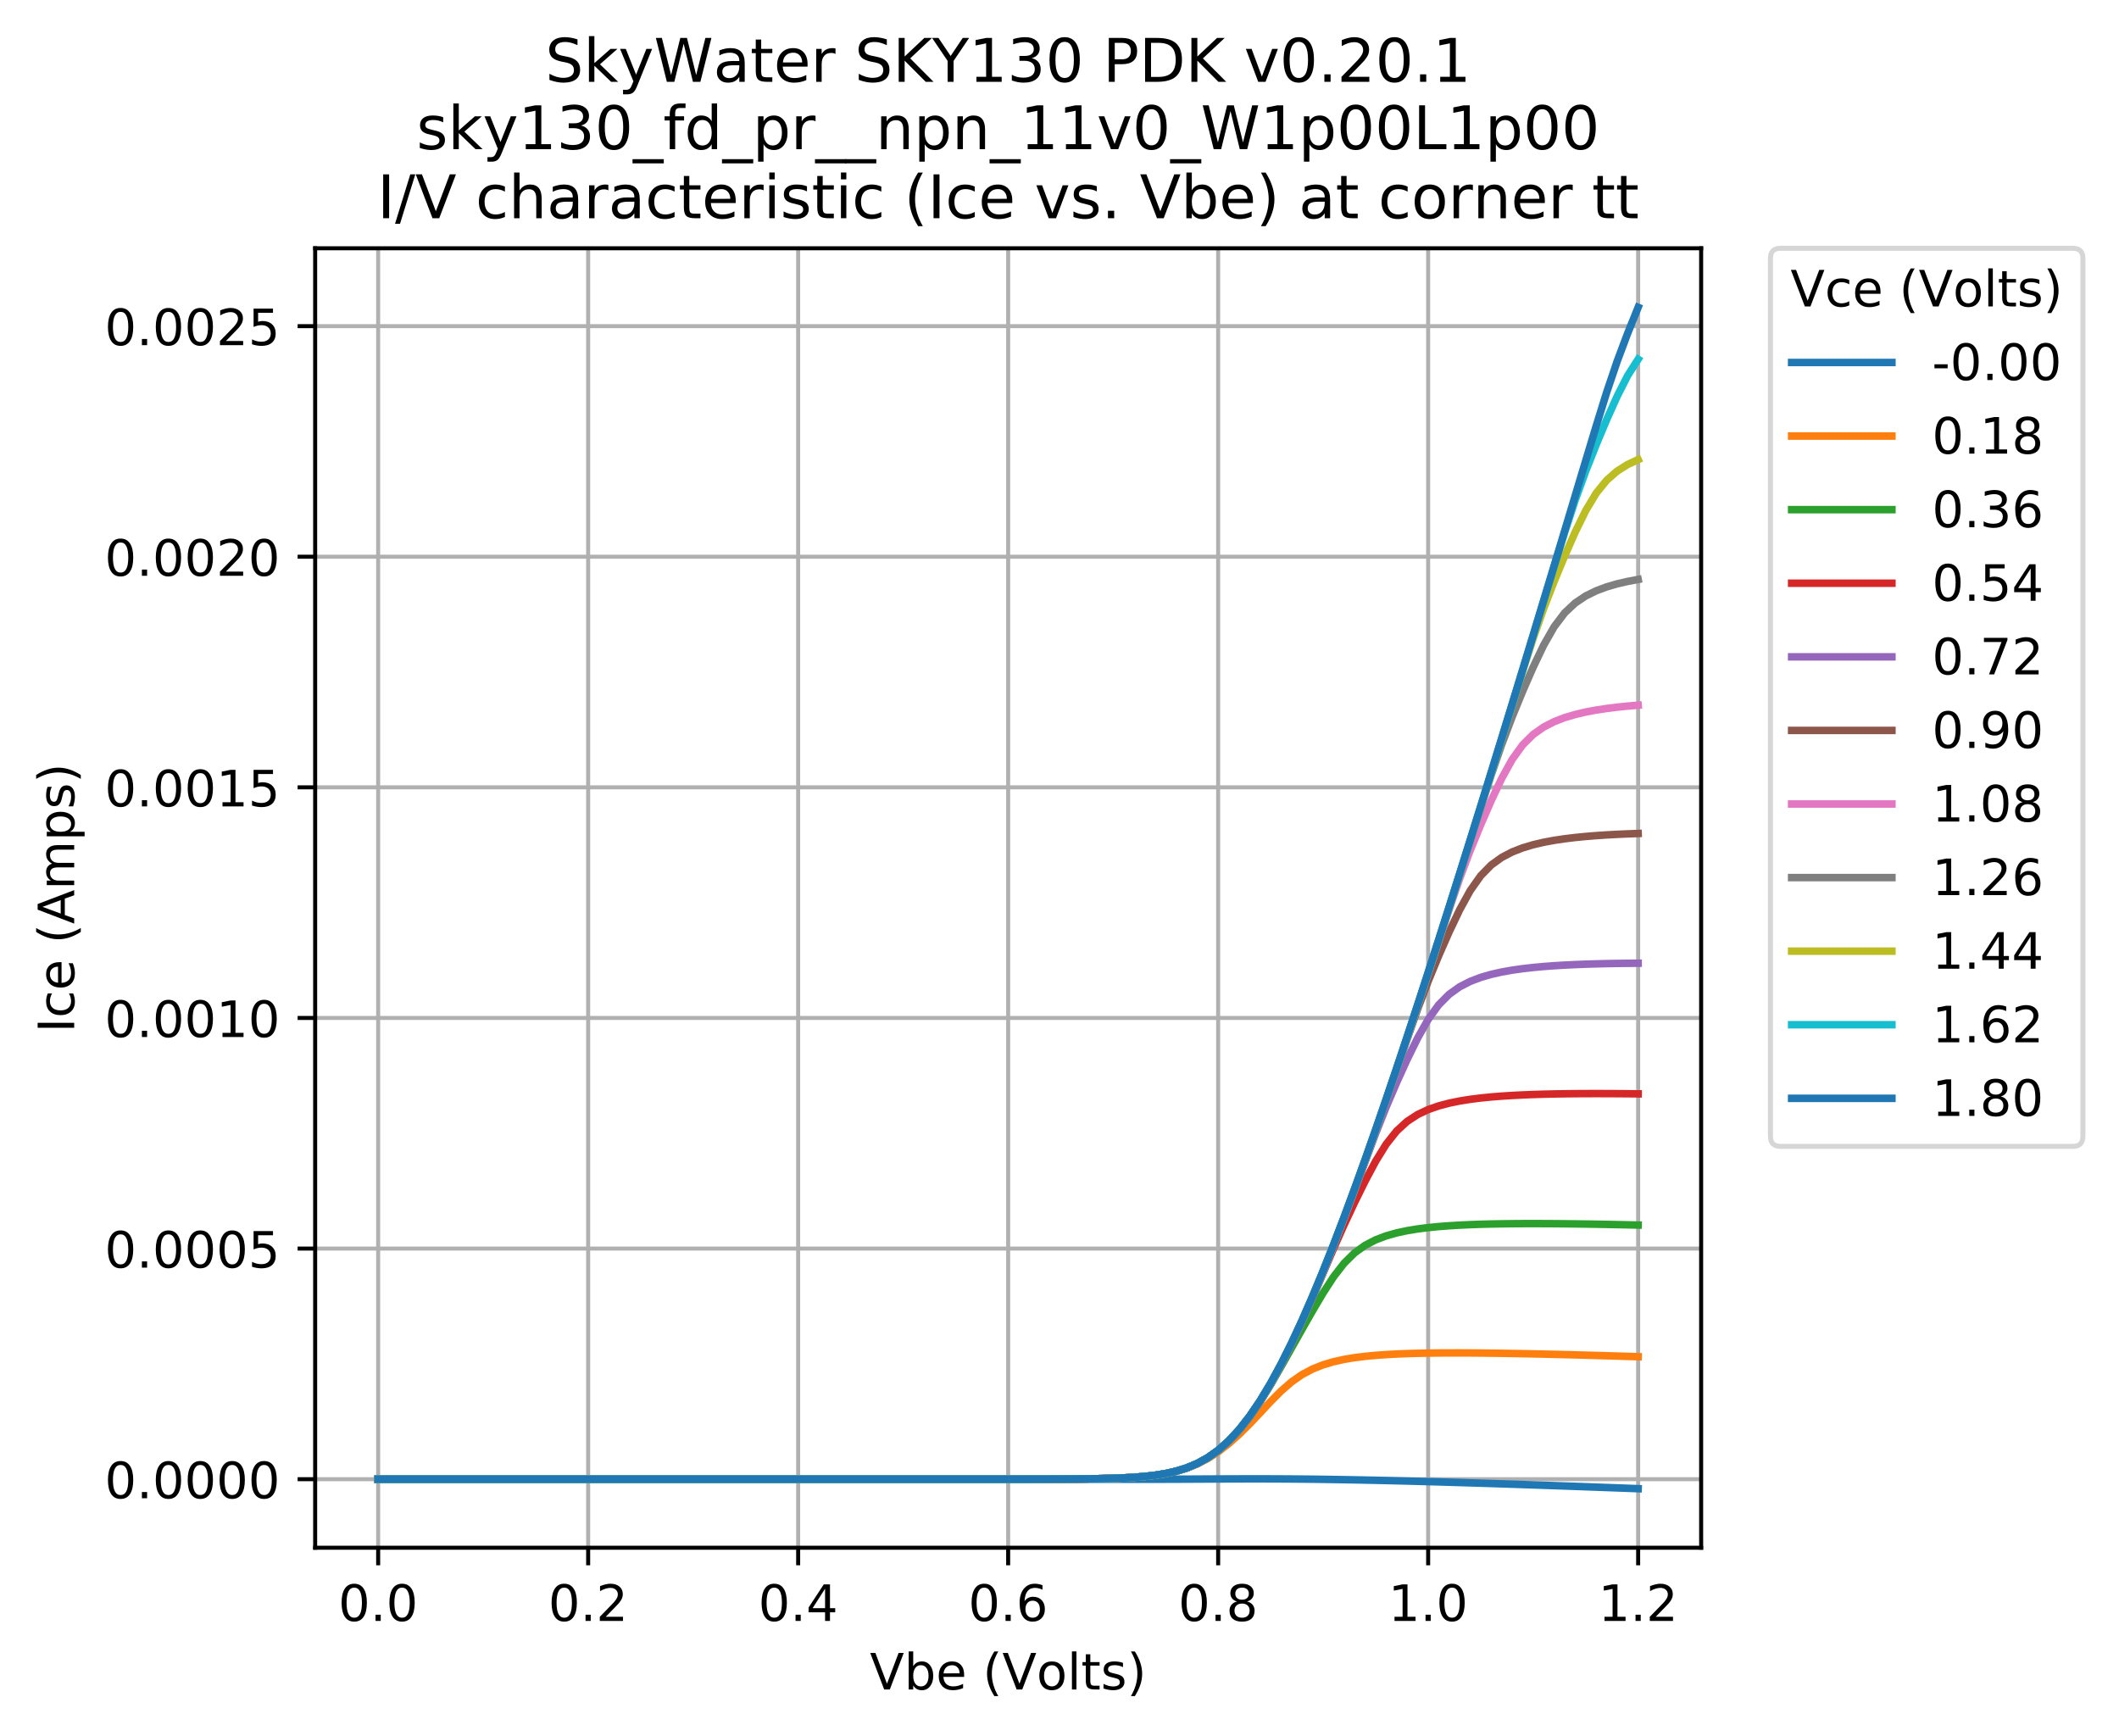 <svg xmlns="http://www.w3.org/2000/svg" xmlns:xlink="http://www.w3.org/1999/xlink" width="563.603" height="461.71" version="1.1" viewBox="0 0 422.702 346.283"><defs><style type="text/css">*{stroke-linecap:butt;stroke-linejoin:round}</style></defs><g id="figure_1"><g id="patch_1"><path d="M 0 346.283 L 422.702 346.283 L 422.702 0 L 0 0 z" style="fill:#fff"/></g><g id="axes_1"><g id="patch_2"><path d="M 62.869 308.727 L 339.349 308.727 L 339.349 49.527 L 62.869 49.527 z" style="fill:#fff"/></g><g id="matplotlib.axis_1"><g id="xtick_1"><g id="line2d_1"><path d="M 75.436 308.727 L 75.436 49.527" clip-path="url(#p2e0450576a)" style="fill:none;stroke:#b0b0b0;stroke-linecap:square;stroke-width:.8"/></g><g id="line2d_2"><defs><path id="mc6dfd421ca" d="M 0 0 L 0 3.5" style="stroke:#000;stroke-width:.8"/></defs><g><use style="stroke:#000;stroke-width:.8" x="75.436" y="308.727" xlink:href="#mc6dfd421ca"/></g></g><g id="text_1"><defs><path id="DejaVuSans-48" d="M 31.781 66.406 Q 24.172 66.406 20.328 58.906 Q 16.5 51.422 16.5 36.375 Q 16.5 21.391 20.328 13.891 Q 24.172 6.391 31.781 6.391 Q 39.453 6.391 43.281 13.891 Q 47.125 21.391 47.125 36.375 Q 47.125 51.422 43.281 58.906 Q 39.453 66.406 31.781 66.406 z M 31.781 74.219 Q 44.047 74.219 50.516 64.516 Q 56.984 54.828 56.984 36.375 Q 56.984 17.969 50.516 8.266 Q 44.047 -1.422 31.781 -1.422 Q 19.531 -1.422 13.062 8.266 Q 6.594 17.969 6.594 36.375 Q 6.594 54.828 13.062 64.516 Q 19.531 74.219 31.781 74.219 z"/><path id="DejaVuSans-46" d="M 10.688 12.406 L 21 12.406 L 21 0 L 10.688 0 z"/></defs><g transform="translate(67.484 323.325)scale(0.1 -0.1)"><use xlink:href="#DejaVuSans-48"/><use x="63.623" xlink:href="#DejaVuSans-46"/><use x="95.41" xlink:href="#DejaVuSans-48"/></g></g></g><g id="xtick_2"><g id="line2d_3"><path d="M 117.327 308.727 L 117.327 49.527" clip-path="url(#p2e0450576a)" style="fill:none;stroke:#b0b0b0;stroke-linecap:square;stroke-width:.8"/></g><g id="line2d_4"><g><use style="stroke:#000;stroke-width:.8" x="117.327" y="308.727" xlink:href="#mc6dfd421ca"/></g></g><g id="text_2"><defs><path id="DejaVuSans-50" d="M 19.188 8.297 L 53.609 8.297 L 53.609 0 L 7.328 0 L 7.328 8.297 Q 12.938 14.109 22.625 23.891 Q 32.328 33.688 34.812 36.531 Q 39.547 41.844 41.422 45.531 Q 43.312 49.219 43.312 52.781 Q 43.312 58.594 39.234 62.25 Q 35.156 65.922 28.609 65.922 Q 23.969 65.922 18.812 64.312 Q 13.672 62.703 7.812 59.422 L 7.812 69.391 Q 13.766 71.781 18.938 73 Q 24.125 74.219 28.422 74.219 Q 39.75 74.219 46.484 68.547 Q 53.219 62.891 53.219 53.422 Q 53.219 48.922 51.531 44.891 Q 49.859 40.875 45.406 35.406 Q 44.188 33.984 37.641 27.219 Q 31.109 20.453 19.188 8.297 z"/></defs><g transform="translate(109.375 323.325)scale(0.1 -0.1)"><use xlink:href="#DejaVuSans-48"/><use x="63.623" xlink:href="#DejaVuSans-46"/><use x="95.41" xlink:href="#DejaVuSans-50"/></g></g></g><g id="xtick_3"><g id="line2d_5"><path d="M 159.218 308.727 L 159.218 49.527" clip-path="url(#p2e0450576a)" style="fill:none;stroke:#b0b0b0;stroke-linecap:square;stroke-width:.8"/></g><g id="line2d_6"><g><use style="stroke:#000;stroke-width:.8" x="159.218" y="308.727" xlink:href="#mc6dfd421ca"/></g></g><g id="text_3"><defs><path id="DejaVuSans-52" d="M 37.797 64.312 L 12.891 25.391 L 37.797 25.391 z M 35.203 72.906 L 47.609 72.906 L 47.609 25.391 L 58.016 25.391 L 58.016 17.188 L 47.609 17.188 L 47.609 0 L 37.797 0 L 37.797 17.188 L 4.891 17.188 L 4.891 26.703 z"/></defs><g transform="translate(151.266 323.325)scale(0.1 -0.1)"><use xlink:href="#DejaVuSans-48"/><use x="63.623" xlink:href="#DejaVuSans-46"/><use x="95.41" xlink:href="#DejaVuSans-52"/></g></g></g><g id="xtick_4"><g id="line2d_7"><path d="M 201.109 308.727 L 201.109 49.527" clip-path="url(#p2e0450576a)" style="fill:none;stroke:#b0b0b0;stroke-linecap:square;stroke-width:.8"/></g><g id="line2d_8"><g><use style="stroke:#000;stroke-width:.8" x="201.109" y="308.727" xlink:href="#mc6dfd421ca"/></g></g><g id="text_4"><defs><path id="DejaVuSans-54" d="M 33.016 40.375 Q 26.375 40.375 22.484 35.828 Q 18.609 31.297 18.609 23.391 Q 18.609 15.531 22.484 10.953 Q 26.375 6.391 33.016 6.391 Q 39.656 6.391 43.531 10.953 Q 47.406 15.531 47.406 23.391 Q 47.406 31.297 43.531 35.828 Q 39.656 40.375 33.016 40.375 z M 52.594 71.297 L 52.594 62.312 Q 48.875 64.062 45.094 64.984 Q 41.312 65.922 37.594 65.922 Q 27.828 65.922 22.672 59.328 Q 17.531 52.734 16.797 39.406 Q 19.672 43.656 24.016 45.922 Q 28.375 48.188 33.594 48.188 Q 44.578 48.188 50.953 41.516 Q 57.328 34.859 57.328 23.391 Q 57.328 12.156 50.688 5.359 Q 44.047 -1.422 33.016 -1.422 Q 20.359 -1.422 13.672 8.266 Q 6.984 17.969 6.984 36.375 Q 6.984 53.656 15.188 63.938 Q 23.391 74.219 37.203 74.219 Q 40.922 74.219 44.703 73.484 Q 48.484 72.75 52.594 71.297 z"/></defs><g transform="translate(193.157 323.325)scale(0.1 -0.1)"><use xlink:href="#DejaVuSans-48"/><use x="63.623" xlink:href="#DejaVuSans-46"/><use x="95.41" xlink:href="#DejaVuSans-54"/></g></g></g><g id="xtick_5"><g id="line2d_9"><path d="M 243 308.727 L 243 49.527" clip-path="url(#p2e0450576a)" style="fill:none;stroke:#b0b0b0;stroke-linecap:square;stroke-width:.8"/></g><g id="line2d_10"><g><use style="stroke:#000;stroke-width:.8" x="243" y="308.727" xlink:href="#mc6dfd421ca"/></g></g><g id="text_5"><defs><path id="DejaVuSans-56" d="M 31.781 34.625 Q 24.75 34.625 20.719 30.859 Q 16.703 27.094 16.703 20.516 Q 16.703 13.922 20.719 10.156 Q 24.75 6.391 31.781 6.391 Q 38.812 6.391 42.859 10.172 Q 46.922 13.969 46.922 20.516 Q 46.922 27.094 42.891 30.859 Q 38.875 34.625 31.781 34.625 z M 21.922 38.812 Q 15.578 40.375 12.031 44.719 Q 8.5 49.078 8.5 55.328 Q 8.5 64.062 14.719 69.141 Q 20.953 74.219 31.781 74.219 Q 42.672 74.219 48.875 69.141 Q 55.078 64.062 55.078 55.328 Q 55.078 49.078 51.531 44.719 Q 48 40.375 41.703 38.812 Q 48.828 37.156 52.797 32.312 Q 56.781 27.484 56.781 20.516 Q 56.781 9.906 50.312 4.234 Q 43.844 -1.422 31.781 -1.422 Q 19.734 -1.422 13.25 4.234 Q 6.781 9.906 6.781 20.516 Q 6.781 27.484 10.781 32.312 Q 14.797 37.156 21.922 38.812 z M 18.312 54.391 Q 18.312 48.734 21.844 45.562 Q 25.391 42.391 31.781 42.391 Q 38.141 42.391 41.719 45.562 Q 45.312 48.734 45.312 54.391 Q 45.312 60.062 41.719 63.234 Q 38.141 66.406 31.781 66.406 Q 25.391 66.406 21.844 63.234 Q 18.312 60.062 18.312 54.391 z"/></defs><g transform="translate(235.048 323.325)scale(0.1 -0.1)"><use xlink:href="#DejaVuSans-48"/><use x="63.623" xlink:href="#DejaVuSans-46"/><use x="95.41" xlink:href="#DejaVuSans-56"/></g></g></g><g id="xtick_6"><g id="line2d_11"><path d="M 284.891 308.727 L 284.891 49.527" clip-path="url(#p2e0450576a)" style="fill:none;stroke:#b0b0b0;stroke-linecap:square;stroke-width:.8"/></g><g id="line2d_12"><g><use style="stroke:#000;stroke-width:.8" x="284.891" y="308.727" xlink:href="#mc6dfd421ca"/></g></g><g id="text_6"><defs><path id="DejaVuSans-49" d="M 12.406 8.297 L 28.516 8.297 L 28.516 63.922 L 10.984 60.406 L 10.984 69.391 L 28.422 72.906 L 38.281 72.906 L 38.281 8.297 L 54.391 8.297 L 54.391 0 L 12.406 0 z"/></defs><g transform="translate(276.939 323.325)scale(0.1 -0.1)"><use xlink:href="#DejaVuSans-49"/><use x="63.623" xlink:href="#DejaVuSans-46"/><use x="95.41" xlink:href="#DejaVuSans-48"/></g></g></g><g id="xtick_7"><g id="line2d_13"><path d="M 326.781 308.727 L 326.781 49.527" clip-path="url(#p2e0450576a)" style="fill:none;stroke:#b0b0b0;stroke-linecap:square;stroke-width:.8"/></g><g id="line2d_14"><g><use style="stroke:#000;stroke-width:.8" x="326.781" y="308.727" xlink:href="#mc6dfd421ca"/></g></g><g id="text_7"><g transform="translate(318.83 323.325)scale(0.1 -0.1)"><use xlink:href="#DejaVuSans-49"/><use x="63.623" xlink:href="#DejaVuSans-46"/><use x="95.41" xlink:href="#DejaVuSans-50"/></g></g></g><g id="text_8"><defs><path id="DejaVuSans-86" d="M 28.609 0 L 0.781 72.906 L 11.078 72.906 L 34.188 11.531 L 57.328 72.906 L 67.578 72.906 L 39.797 0 z"/><path id="DejaVuSans-98" d="M 48.688 27.297 Q 48.688 37.203 44.609 42.844 Q 40.531 48.484 33.406 48.484 Q 26.266 48.484 22.188 42.844 Q 18.109 37.203 18.109 27.297 Q 18.109 17.391 22.188 11.75 Q 26.266 6.109 33.406 6.109 Q 40.531 6.109 44.609 11.75 Q 48.688 17.391 48.688 27.297 z M 18.109 46.391 Q 20.953 51.266 25.266 53.625 Q 29.594 56 35.594 56 Q 45.562 56 51.781 48.094 Q 58.016 40.188 58.016 27.297 Q 58.016 14.406 51.781 6.484 Q 45.562 -1.422 35.594 -1.422 Q 29.594 -1.422 25.266 0.953 Q 20.953 3.328 18.109 8.203 L 18.109 0 L 9.078 0 L 9.078 75.984 L 18.109 75.984 z"/><path id="DejaVuSans-101" d="M 56.203 29.594 L 56.203 25.203 L 14.891 25.203 Q 15.484 15.922 20.484 11.062 Q 25.484 6.203 34.422 6.203 Q 39.594 6.203 44.453 7.469 Q 49.312 8.734 54.109 11.281 L 54.109 2.781 Q 49.266 0.734 44.188 -0.344 Q 39.109 -1.422 33.891 -1.422 Q 20.797 -1.422 13.156 6.188 Q 5.516 13.812 5.516 26.812 Q 5.516 40.234 12.766 48.109 Q 20.016 56 32.328 56 Q 43.359 56 49.781 48.891 Q 56.203 41.797 56.203 29.594 z M 47.219 32.234 Q 47.125 39.594 43.094 43.984 Q 39.062 48.391 32.422 48.391 Q 24.906 48.391 20.391 44.141 Q 15.875 39.891 15.188 32.172 z"/><path id="DejaVuSans-32"/><path id="DejaVuSans-40" d="M 31 75.875 Q 24.469 64.656 21.281 53.656 Q 18.109 42.672 18.109 31.391 Q 18.109 20.125 21.312 9.062 Q 24.516 -2 31 -13.188 L 23.188 -13.188 Q 15.875 -1.703 12.234 9.375 Q 8.594 20.453 8.594 31.391 Q 8.594 42.281 12.203 53.312 Q 15.828 64.359 23.188 75.875 z"/><path id="DejaVuSans-111" d="M 30.609 48.391 Q 23.391 48.391 19.188 42.75 Q 14.984 37.109 14.984 27.297 Q 14.984 17.484 19.156 11.844 Q 23.344 6.203 30.609 6.203 Q 37.797 6.203 41.984 11.859 Q 46.188 17.531 46.188 27.297 Q 46.188 37.016 41.984 42.703 Q 37.797 48.391 30.609 48.391 z M 30.609 56 Q 42.328 56 49.016 48.375 Q 55.719 40.766 55.719 27.297 Q 55.719 13.875 49.016 6.219 Q 42.328 -1.422 30.609 -1.422 Q 18.844 -1.422 12.172 6.219 Q 5.516 13.875 5.516 27.297 Q 5.516 40.766 12.172 48.375 Q 18.844 56 30.609 56 z"/><path id="DejaVuSans-108" d="M 9.422 75.984 L 18.406 75.984 L 18.406 0 L 9.422 0 z"/><path id="DejaVuSans-116" d="M 18.312 70.219 L 18.312 54.688 L 36.812 54.688 L 36.812 47.703 L 18.312 47.703 L 18.312 18.016 Q 18.312 11.328 20.141 9.422 Q 21.969 7.516 27.594 7.516 L 36.812 7.516 L 36.812 0 L 27.594 0 Q 17.188 0 13.234 3.875 Q 9.281 7.766 9.281 18.016 L 9.281 47.703 L 2.688 47.703 L 2.688 54.688 L 9.281 54.688 L 9.281 70.219 z"/><path id="DejaVuSans-115" d="M 44.281 53.078 L 44.281 44.578 Q 40.484 46.531 36.375 47.5 Q 32.281 48.484 27.875 48.484 Q 21.188 48.484 17.844 46.438 Q 14.5 44.391 14.5 40.281 Q 14.5 37.156 16.891 35.375 Q 19.281 33.594 26.516 31.984 L 29.594 31.297 Q 39.156 29.25 43.188 25.516 Q 47.219 21.781 47.219 15.094 Q 47.219 7.469 41.188 3.016 Q 35.156 -1.422 24.609 -1.422 Q 20.219 -1.422 15.453 -0.562 Q 10.688 0.297 5.422 2 L 5.422 11.281 Q 10.406 8.688 15.234 7.391 Q 20.062 6.109 24.812 6.109 Q 31.156 6.109 34.562 8.281 Q 37.984 10.453 37.984 14.406 Q 37.984 18.062 35.516 20.016 Q 33.062 21.969 24.703 23.781 L 21.578 24.516 Q 13.234 26.266 9.516 29.906 Q 5.812 33.547 5.812 39.891 Q 5.812 47.609 11.281 51.797 Q 16.75 56 26.812 56 Q 31.781 56 36.172 55.266 Q 40.578 54.547 44.281 53.078 z"/><path id="DejaVuSans-41" d="M 8.016 75.875 L 15.828 75.875 Q 23.141 64.359 26.781 53.312 Q 30.422 42.281 30.422 31.391 Q 30.422 20.453 26.781 9.375 Q 23.141 -1.703 15.828 -13.188 L 8.016 -13.188 Q 14.5 -2 17.703 9.062 Q 20.906 20.125 20.906 31.391 Q 20.906 42.672 17.703 53.656 Q 14.5 64.656 8.016 75.875 z"/></defs><g transform="translate(173.519 337.003)scale(0.1 -0.1)"><use xlink:href="#DejaVuSans-86"/><use x="68.408" xlink:href="#DejaVuSans-98"/><use x="131.885" xlink:href="#DejaVuSans-101"/><use x="193.408" xlink:href="#DejaVuSans-32"/><use x="225.195" xlink:href="#DejaVuSans-40"/><use x="264.209" xlink:href="#DejaVuSans-86"/><use x="332.508" xlink:href="#DejaVuSans-111"/><use x="393.689" xlink:href="#DejaVuSans-108"/><use x="421.473" xlink:href="#DejaVuSans-116"/><use x="460.682" xlink:href="#DejaVuSans-115"/><use x="512.781" xlink:href="#DejaVuSans-41"/></g></g></g><g id="matplotlib.axis_2"><g id="ytick_1"><g id="line2d_15"><path d="M 62.869 295.054 L 339.349 295.054" clip-path="url(#p2e0450576a)" style="fill:none;stroke:#b0b0b0;stroke-linecap:square;stroke-width:.8"/></g><g id="line2d_16"><defs><path id="m3a33ab7135" d="M 0 0 L -3.5 0" style="stroke:#000;stroke-width:.8"/></defs><g><use style="stroke:#000;stroke-width:.8" x="62.869" y="295.054" xlink:href="#m3a33ab7135"/></g></g><g id="text_9"><g transform="translate(20.878 298.853)scale(0.1 -0.1)"><use xlink:href="#DejaVuSans-48"/><use x="63.623" xlink:href="#DejaVuSans-46"/><use x="95.41" xlink:href="#DejaVuSans-48"/><use x="159.033" xlink:href="#DejaVuSans-48"/><use x="222.656" xlink:href="#DejaVuSans-48"/><use x="286.279" xlink:href="#DejaVuSans-48"/></g></g></g><g id="ytick_2"><g id="line2d_17"><path d="M 62.869 249.053 L 339.349 249.053" clip-path="url(#p2e0450576a)" style="fill:none;stroke:#b0b0b0;stroke-linecap:square;stroke-width:.8"/></g><g id="line2d_18"><g><use style="stroke:#000;stroke-width:.8" x="62.869" y="249.053" xlink:href="#m3a33ab7135"/></g></g><g id="text_10"><defs><path id="DejaVuSans-53" d="M 10.797 72.906 L 49.516 72.906 L 49.516 64.594 L 19.828 64.594 L 19.828 46.734 Q 21.969 47.469 24.109 47.828 Q 26.266 48.188 28.422 48.188 Q 40.625 48.188 47.75 41.5 Q 54.891 34.812 54.891 23.391 Q 54.891 11.625 47.562 5.094 Q 40.234 -1.422 26.906 -1.422 Q 22.312 -1.422 17.547 -0.641 Q 12.797 0.141 7.719 1.703 L 7.719 11.625 Q 12.109 9.234 16.797 8.062 Q 21.484 6.891 26.703 6.891 Q 35.156 6.891 40.078 11.328 Q 45.016 15.766 45.016 23.391 Q 45.016 31 40.078 35.438 Q 35.156 39.891 26.703 39.891 Q 22.75 39.891 18.812 39.016 Q 14.891 38.141 10.797 36.281 z"/></defs><g transform="translate(20.878 252.852)scale(0.1 -0.1)"><use xlink:href="#DejaVuSans-48"/><use x="63.623" xlink:href="#DejaVuSans-46"/><use x="95.41" xlink:href="#DejaVuSans-48"/><use x="159.033" xlink:href="#DejaVuSans-48"/><use x="222.656" xlink:href="#DejaVuSans-48"/><use x="286.279" xlink:href="#DejaVuSans-53"/></g></g></g><g id="ytick_3"><g id="line2d_19"><path d="M 62.869 203.053 L 339.349 203.053" clip-path="url(#p2e0450576a)" style="fill:none;stroke:#b0b0b0;stroke-linecap:square;stroke-width:.8"/></g><g id="line2d_20"><g><use style="stroke:#000;stroke-width:.8" x="62.869" y="203.053" xlink:href="#m3a33ab7135"/></g></g><g id="text_11"><g transform="translate(20.878 206.852)scale(0.1 -0.1)"><use xlink:href="#DejaVuSans-48"/><use x="63.623" xlink:href="#DejaVuSans-46"/><use x="95.41" xlink:href="#DejaVuSans-48"/><use x="159.033" xlink:href="#DejaVuSans-48"/><use x="222.656" xlink:href="#DejaVuSans-49"/><use x="286.279" xlink:href="#DejaVuSans-48"/></g></g></g><g id="ytick_4"><g id="line2d_21"><path d="M 62.869 157.052 L 339.349 157.052" clip-path="url(#p2e0450576a)" style="fill:none;stroke:#b0b0b0;stroke-linecap:square;stroke-width:.8"/></g><g id="line2d_22"><g><use style="stroke:#000;stroke-width:.8" x="62.869" y="157.052" xlink:href="#m3a33ab7135"/></g></g><g id="text_12"><g transform="translate(20.878 160.851)scale(0.1 -0.1)"><use xlink:href="#DejaVuSans-48"/><use x="63.623" xlink:href="#DejaVuSans-46"/><use x="95.41" xlink:href="#DejaVuSans-48"/><use x="159.033" xlink:href="#DejaVuSans-48"/><use x="222.656" xlink:href="#DejaVuSans-49"/><use x="286.279" xlink:href="#DejaVuSans-53"/></g></g></g><g id="ytick_5"><g id="line2d_23"><path d="M 62.869 111.051 L 339.349 111.051" clip-path="url(#p2e0450576a)" style="fill:none;stroke:#b0b0b0;stroke-linecap:square;stroke-width:.8"/></g><g id="line2d_24"><g><use style="stroke:#000;stroke-width:.8" x="62.869" y="111.051" xlink:href="#m3a33ab7135"/></g></g><g id="text_13"><g transform="translate(20.878 114.85)scale(0.1 -0.1)"><use xlink:href="#DejaVuSans-48"/><use x="63.623" xlink:href="#DejaVuSans-46"/><use x="95.41" xlink:href="#DejaVuSans-48"/><use x="159.033" xlink:href="#DejaVuSans-48"/><use x="222.656" xlink:href="#DejaVuSans-50"/><use x="286.279" xlink:href="#DejaVuSans-48"/></g></g></g><g id="ytick_6"><g id="line2d_25"><path d="M 62.869 65.051 L 339.349 65.051" clip-path="url(#p2e0450576a)" style="fill:none;stroke:#b0b0b0;stroke-linecap:square;stroke-width:.8"/></g><g id="line2d_26"><g><use style="stroke:#000;stroke-width:.8" x="62.869" y="65.051" xlink:href="#m3a33ab7135"/></g></g><g id="text_14"><g transform="translate(20.878 68.85)scale(0.1 -0.1)"><use xlink:href="#DejaVuSans-48"/><use x="63.623" xlink:href="#DejaVuSans-46"/><use x="95.41" xlink:href="#DejaVuSans-48"/><use x="159.033" xlink:href="#DejaVuSans-48"/><use x="222.656" xlink:href="#DejaVuSans-50"/><use x="286.279" xlink:href="#DejaVuSans-53"/></g></g></g><g id="text_15"><defs><path id="DejaVuSans-73" d="M 9.812 72.906 L 19.672 72.906 L 19.672 0 L 9.812 0 z"/><path id="DejaVuSans-99" d="M 48.781 52.594 L 48.781 44.188 Q 44.969 46.297 41.141 47.344 Q 37.312 48.391 33.406 48.391 Q 24.656 48.391 19.812 42.844 Q 14.984 37.312 14.984 27.297 Q 14.984 17.281 19.812 11.734 Q 24.656 6.203 33.406 6.203 Q 37.312 6.203 41.141 7.25 Q 44.969 8.297 48.781 10.406 L 48.781 2.094 Q 45.016 0.344 40.984 -0.531 Q 36.969 -1.422 32.422 -1.422 Q 20.062 -1.422 12.781 6.344 Q 5.516 14.109 5.516 27.297 Q 5.516 40.672 12.859 48.328 Q 20.219 56 33.016 56 Q 37.156 56 41.109 55.141 Q 45.062 54.297 48.781 52.594 z"/><path id="DejaVuSans-65" d="M 34.188 63.188 L 20.797 26.906 L 47.609 26.906 z M 28.609 72.906 L 39.797 72.906 L 67.578 0 L 57.328 0 L 50.688 18.703 L 17.828 18.703 L 11.188 0 L 0.781 0 z"/><path id="DejaVuSans-109" d="M 52 44.188 Q 55.375 50.25 60.062 53.125 Q 64.75 56 71.094 56 Q 79.641 56 84.281 50.016 Q 88.922 44.047 88.922 33.016 L 88.922 0 L 79.891 0 L 79.891 32.719 Q 79.891 40.578 77.094 44.375 Q 74.312 48.188 68.609 48.188 Q 61.625 48.188 57.562 43.547 Q 53.516 38.922 53.516 30.906 L 53.516 0 L 44.484 0 L 44.484 32.719 Q 44.484 40.625 41.703 44.406 Q 38.922 48.188 33.109 48.188 Q 26.219 48.188 22.156 43.531 Q 18.109 38.875 18.109 30.906 L 18.109 0 L 9.078 0 L 9.078 54.688 L 18.109 54.688 L 18.109 46.188 Q 21.188 51.219 25.484 53.609 Q 29.781 56 35.688 56 Q 41.656 56 45.828 52.969 Q 50 49.953 52 44.188 z"/><path id="DejaVuSans-112" d="M 18.109 8.203 L 18.109 -20.797 L 9.078 -20.797 L 9.078 54.688 L 18.109 54.688 L 18.109 46.391 Q 20.953 51.266 25.266 53.625 Q 29.594 56 35.594 56 Q 45.562 56 51.781 48.094 Q 58.016 40.188 58.016 27.297 Q 58.016 14.406 51.781 6.484 Q 45.562 -1.422 35.594 -1.422 Q 29.594 -1.422 25.266 0.953 Q 20.953 3.328 18.109 8.203 z M 48.688 27.297 Q 48.688 37.203 44.609 42.844 Q 40.531 48.484 33.406 48.484 Q 26.266 48.484 22.188 42.844 Q 18.109 37.203 18.109 27.297 Q 18.109 17.391 22.188 11.75 Q 26.266 6.109 33.406 6.109 Q 40.531 6.109 44.609 11.75 Q 48.688 17.391 48.688 27.297 z"/></defs><g transform="translate(14.798 205.988)rotate(-90)scale(0.1 -0.1)"><use xlink:href="#DejaVuSans-73"/><use x="29.492" xlink:href="#DejaVuSans-99"/><use x="84.473" xlink:href="#DejaVuSans-101"/><use x="145.996" xlink:href="#DejaVuSans-32"/><use x="177.783" xlink:href="#DejaVuSans-40"/><use x="216.797" xlink:href="#DejaVuSans-65"/><use x="285.205" xlink:href="#DejaVuSans-109"/><use x="382.617" xlink:href="#DejaVuSans-112"/><use x="446.094" xlink:href="#DejaVuSans-115"/><use x="498.193" xlink:href="#DejaVuSans-41"/></g></g></g><g id="line2d_27"><path d="M 75.436 295.054 L 77.531 295.054 L 79.625 295.054 L 81.72 295.054 L 83.814 295.054 L 85.909 295.054 L 88.003 295.054 L 90.098 295.054 L 92.192 295.054 L 94.287 295.054 L 96.381 295.054 L 98.476 295.054 L 100.571 295.054 L 102.665 295.054 L 104.76 295.054 L 106.854 295.054 L 108.949 295.054 L 111.043 295.054 L 113.138 295.054 L 115.232 295.054 L 117.327 295.054 L 119.421 295.054 L 121.516 295.054 L 123.611 295.054 L 125.705 295.054 L 127.8 295.054 L 129.894 295.054 L 131.989 295.054 L 134.083 295.054 L 136.178 295.054 L 138.272 295.054 L 140.367 295.054 L 142.461 295.054 L 144.556 295.054 L 146.651 295.054 L 148.745 295.054 L 150.84 295.054 L 152.934 295.054 L 155.029 295.054 L 157.123 295.054 L 159.218 295.054 L 161.312 295.054 L 163.407 295.054 L 165.501 295.054 L 167.596 295.054 L 169.691 295.054 L 171.785 295.054 L 173.88 295.054 L 175.974 295.054 L 178.069 295.054 L 180.163 295.054 L 182.258 295.054 L 184.352 295.054 L 186.447 295.054 L 188.541 295.054 L 190.636 295.054 L 192.731 295.054 L 194.825 295.054 L 196.92 295.055 L 199.014 295.055 L 201.109 295.055 L 203.203 295.056 L 205.298 295.056 L 207.392 295.057 L 209.487 295.058 L 211.581 295.059 L 213.676 295.061 L 215.771 295.062 L 217.865 295.064 L 219.96 295.065 L 222.054 295.066 L 224.149 295.066 L 226.243 295.066 L 228.338 295.065 L 230.432 295.062 L 232.527 295.057 L 234.621 295.05 L 236.716 295.041 L 238.811 295.03 L 240.905 295.019 L 243 295.008 L 245.094 294.998 L 247.189 294.991 L 249.283 294.987 L 251.378 294.987 L 253.472 294.991 L 255.567 295 L 257.661 295.013 L 259.756 295.031 L 261.851 295.053 L 263.945 295.08 L 266.04 295.111 L 268.134 295.146 L 270.229 295.184 L 272.323 295.226 L 274.418 295.27 L 276.512 295.318 L 278.607 295.369 L 280.701 295.422 L 282.796 295.477 L 284.891 295.534 L 286.985 295.593 L 289.08 295.654 L 291.174 295.717 L 293.269 295.781 L 295.363 295.846 L 297.458 295.913 L 299.552 295.981 L 301.647 296.05 L 303.741 296.12 L 305.836 296.191 L 307.931 296.263 L 310.025 296.336 L 312.12 296.41 L 314.214 296.484 L 316.309 296.559 L 318.403 296.635 L 320.498 296.712 L 322.592 296.789 L 324.687 296.867 L 326.781 296.945" clip-path="url(#p2e0450576a)" style="fill:none;stroke:#1f77b4;stroke-linecap:square;stroke-width:1.5"/></g><g id="line2d_28"><path d="M 75.436 295.054 L 77.531 295.054 L 79.625 295.054 L 81.72 295.054 L 83.814 295.054 L 85.909 295.054 L 88.003 295.054 L 90.098 295.054 L 92.192 295.054 L 94.287 295.054 L 96.381 295.054 L 98.476 295.054 L 100.571 295.054 L 102.665 295.054 L 104.76 295.054 L 106.854 295.054 L 108.949 295.054 L 111.043 295.054 L 113.138 295.054 L 115.232 295.054 L 117.327 295.054 L 119.421 295.054 L 121.516 295.054 L 123.611 295.054 L 125.705 295.054 L 127.8 295.054 L 129.894 295.054 L 131.989 295.054 L 134.083 295.054 L 136.178 295.054 L 138.272 295.054 L 140.367 295.054 L 142.461 295.054 L 144.556 295.054 L 146.651 295.054 L 148.745 295.054 L 150.84 295.054 L 152.934 295.054 L 155.029 295.054 L 157.123 295.054 L 159.218 295.054 L 161.312 295.054 L 163.407 295.054 L 165.501 295.054 L 167.596 295.054 L 169.691 295.054 L 171.785 295.054 L 173.88 295.054 L 175.974 295.054 L 178.069 295.054 L 180.163 295.054 L 182.258 295.054 L 184.352 295.054 L 186.447 295.054 L 188.541 295.054 L 190.636 295.053 L 192.731 295.053 L 194.825 295.053 L 196.92 295.052 L 199.014 295.051 L 201.109 295.05 L 203.203 295.048 L 205.298 295.045 L 207.392 295.041 L 209.487 295.035 L 211.581 295.027 L 213.676 295.014 L 215.771 294.996 L 217.865 294.97 L 219.96 294.932 L 222.054 294.877 L 224.149 294.797 L 226.243 294.681 L 228.338 294.516 L 230.432 294.281 L 232.527 293.95 L 234.621 293.49 L 236.716 292.861 L 238.811 292.023 L 240.905 290.94 L 243 289.588 L 245.094 287.966 L 247.189 286.094 L 249.283 284.014 L 251.378 281.797 L 253.472 279.556 L 255.567 277.449 L 257.661 275.629 L 259.756 274.173 L 261.851 273.063 L 263.945 272.234 L 266.04 271.616 L 268.134 271.154 L 270.229 270.807 L 272.323 270.545 L 274.418 270.346 L 276.512 270.196 L 278.607 270.083 L 280.701 270.001 L 282.796 269.941 L 284.891 269.901 L 286.985 269.877 L 289.08 269.866 L 291.174 269.865 L 293.269 269.873 L 295.363 269.89 L 297.458 269.913 L 299.552 269.941 L 301.647 269.975 L 303.741 270.013 L 305.836 270.056 L 307.931 270.101 L 310.025 270.15 L 312.12 270.201 L 314.214 270.255 L 316.309 270.312 L 318.403 270.37 L 320.498 270.43 L 322.592 270.492 L 324.687 270.556 L 326.781 270.621" clip-path="url(#p2e0450576a)" style="fill:none;stroke:#ff7f0e;stroke-linecap:square;stroke-width:1.5"/></g><g id="line2d_29"><path d="M 75.436 295.054 L 77.531 295.054 L 79.625 295.054 L 81.72 295.054 L 83.814 295.054 L 85.909 295.054 L 88.003 295.054 L 90.098 295.054 L 92.192 295.054 L 94.287 295.054 L 96.381 295.054 L 98.476 295.054 L 100.571 295.054 L 102.665 295.054 L 104.76 295.054 L 106.854 295.054 L 108.949 295.054 L 111.043 295.054 L 113.138 295.054 L 115.232 295.054 L 117.327 295.054 L 119.421 295.054 L 121.516 295.054 L 123.611 295.054 L 125.705 295.054 L 127.8 295.054 L 129.894 295.054 L 131.989 295.054 L 134.083 295.054 L 136.178 295.054 L 138.272 295.054 L 140.367 295.054 L 142.461 295.054 L 144.556 295.054 L 146.651 295.054 L 148.745 295.054 L 150.84 295.054 L 152.934 295.054 L 155.029 295.054 L 157.123 295.054 L 159.218 295.054 L 161.312 295.054 L 163.407 295.054 L 165.501 295.054 L 167.596 295.054 L 169.691 295.054 L 171.785 295.054 L 173.88 295.054 L 175.974 295.054 L 178.069 295.054 L 180.163 295.054 L 182.258 295.054 L 184.352 295.054 L 186.447 295.054 L 188.541 295.054 L 190.636 295.053 L 192.731 295.053 L 194.825 295.053 L 196.92 295.052 L 199.014 295.051 L 201.109 295.05 L 203.203 295.048 L 205.298 295.045 L 207.392 295.041 L 209.487 295.035 L 211.581 295.027 L 213.676 295.014 L 215.771 294.996 L 217.865 294.97 L 219.96 294.931 L 222.054 294.876 L 224.149 294.795 L 226.243 294.68 L 228.338 294.513 L 230.432 294.276 L 232.527 293.941 L 234.621 293.474 L 236.716 292.83 L 238.811 291.962 L 240.905 290.816 L 243 289.344 L 245.094 287.504 L 247.189 285.268 L 249.283 282.624 L 251.378 279.585 L 253.472 276.197 L 255.567 272.561 L 257.661 268.826 L 259.756 265.098 L 261.851 261.426 L 263.945 257.891 L 266.04 254.664 L 268.134 251.965 L 270.229 249.9 L 272.323 248.396 L 274.418 247.31 L 276.512 246.516 L 278.607 245.925 L 280.701 245.477 L 282.796 245.134 L 284.891 244.869 L 286.985 244.662 L 289.08 244.501 L 291.174 244.375 L 293.269 244.278 L 295.363 244.205 L 297.458 244.151 L 299.552 244.113 L 301.647 244.088 L 303.741 244.074 L 305.836 244.07 L 307.931 244.075 L 310.025 244.087 L 312.12 244.106 L 314.214 244.13 L 316.309 244.158 L 318.403 244.192 L 320.498 244.229 L 322.592 244.27 L 324.687 244.314 L 326.781 244.361" clip-path="url(#p2e0450576a)" style="fill:none;stroke:#2ca02c;stroke-linecap:square;stroke-width:1.5"/></g><g id="line2d_30"><path d="M 75.436 295.054 L 77.531 295.054 L 79.625 295.054 L 81.72 295.054 L 83.814 295.054 L 85.909 295.054 L 88.003 295.054 L 90.098 295.054 L 92.192 295.054 L 94.287 295.054 L 96.381 295.054 L 98.476 295.054 L 100.571 295.054 L 102.665 295.054 L 104.76 295.054 L 106.854 295.054 L 108.949 295.054 L 111.043 295.054 L 113.138 295.054 L 115.232 295.054 L 117.327 295.054 L 119.421 295.054 L 121.516 295.054 L 123.611 295.054 L 125.705 295.054 L 127.8 295.054 L 129.894 295.054 L 131.989 295.054 L 134.083 295.054 L 136.178 295.054 L 138.272 295.054 L 140.367 295.054 L 142.461 295.054 L 144.556 295.054 L 146.651 295.054 L 148.745 295.054 L 150.84 295.054 L 152.934 295.054 L 155.029 295.054 L 157.123 295.054 L 159.218 295.054 L 161.312 295.054 L 163.407 295.054 L 165.501 295.054 L 167.596 295.054 L 169.691 295.054 L 171.785 295.054 L 173.88 295.054 L 175.974 295.054 L 178.069 295.054 L 180.163 295.054 L 182.258 295.054 L 184.352 295.054 L 186.447 295.054 L 188.541 295.054 L 190.636 295.053 L 192.731 295.053 L 194.825 295.053 L 196.92 295.052 L 199.014 295.051 L 201.109 295.05 L 203.203 295.048 L 205.298 295.045 L 207.392 295.041 L 209.487 295.035 L 211.581 295.027 L 213.676 295.014 L 215.771 294.996 L 217.865 294.969 L 219.96 294.931 L 222.054 294.875 L 224.149 294.795 L 226.243 294.679 L 228.338 294.512 L 230.432 294.275 L 232.527 293.939 L 234.621 293.471 L 236.716 292.826 L 238.811 291.956 L 240.905 290.809 L 243 289.335 L 245.094 287.492 L 247.189 285.25 L 249.283 282.597 L 251.378 279.534 L 253.472 276.075 L 255.567 272.243 L 257.661 268.067 L 259.756 263.581 L 261.851 258.832 L 263.945 253.905 L 266.04 248.984 L 268.134 244.271 L 270.229 239.804 L 272.323 235.561 L 274.418 231.631 L 276.512 228.242 L 278.607 225.6 L 280.701 223.683 L 282.796 222.316 L 284.891 221.328 L 286.985 220.597 L 289.08 220.043 L 291.174 219.616 L 293.269 219.282 L 295.363 219.019 L 297.458 218.809 L 299.552 218.642 L 301.647 218.509 L 303.741 218.404 L 305.836 218.321 L 307.931 218.257 L 310.025 218.209 L 312.12 218.175 L 314.214 218.152 L 316.309 218.139 L 318.403 218.135 L 320.498 218.139 L 322.592 218.15 L 324.687 218.166 L 326.781 218.188" clip-path="url(#p2e0450576a)" style="fill:none;stroke:#d62728;stroke-linecap:square;stroke-width:1.5"/></g><g id="line2d_31"><path d="M 75.436 295.054 L 77.531 295.054 L 79.625 295.054 L 81.72 295.054 L 83.814 295.054 L 85.909 295.054 L 88.003 295.054 L 90.098 295.054 L 92.192 295.054 L 94.287 295.054 L 96.381 295.054 L 98.476 295.054 L 100.571 295.054 L 102.665 295.054 L 104.76 295.054 L 106.854 295.054 L 108.949 295.054 L 111.043 295.054 L 113.138 295.054 L 115.232 295.054 L 117.327 295.054 L 119.421 295.054 L 121.516 295.054 L 123.611 295.054 L 125.705 295.054 L 127.8 295.054 L 129.894 295.054 L 131.989 295.054 L 134.083 295.054 L 136.178 295.054 L 138.272 295.054 L 140.367 295.054 L 142.461 295.054 L 144.556 295.054 L 146.651 295.054 L 148.745 295.054 L 150.84 295.054 L 152.934 295.054 L 155.029 295.054 L 157.123 295.054 L 159.218 295.054 L 161.312 295.054 L 163.407 295.054 L 165.501 295.054 L 167.596 295.054 L 169.691 295.054 L 171.785 295.054 L 173.88 295.054 L 175.974 295.054 L 178.069 295.054 L 180.163 295.054 L 182.258 295.054 L 184.352 295.054 L 186.447 295.054 L 188.541 295.054 L 190.636 295.053 L 192.731 295.053 L 194.825 295.053 L 196.92 295.052 L 199.014 295.051 L 201.109 295.05 L 203.203 295.048 L 205.298 295.045 L 207.392 295.041 L 209.487 295.035 L 211.581 295.027 L 213.676 295.014 L 215.771 294.996 L 217.865 294.969 L 219.96 294.931 L 222.054 294.875 L 224.149 294.795 L 226.243 294.678 L 228.338 294.512 L 230.432 294.274 L 232.527 293.938 L 234.621 293.468 L 236.716 292.822 L 238.811 291.951 L 240.905 290.803 L 243 289.326 L 245.094 287.481 L 247.189 285.237 L 249.283 282.581 L 251.378 279.515 L 253.472 276.052 L 255.567 272.216 L 257.661 268.035 L 259.756 263.541 L 261.851 258.763 L 263.945 253.733 L 266.04 248.478 L 268.134 243.025 L 270.229 237.409 L 272.323 231.698 L 274.418 226.08 L 276.512 220.809 L 278.607 215.917 L 280.701 211.319 L 282.796 207.057 L 284.891 203.349 L 286.985 200.44 L 289.08 198.333 L 291.174 196.839 L 293.269 195.762 L 295.363 194.964 L 297.458 194.357 L 299.552 193.887 L 301.647 193.516 L 303.741 193.22 L 305.836 192.982 L 307.931 192.789 L 310.025 192.633 L 312.12 192.507 L 314.214 192.405 L 316.309 192.324 L 318.403 192.26 L 320.498 192.211 L 322.592 192.175 L 324.687 192.149 L 326.781 192.134" clip-path="url(#p2e0450576a)" style="fill:none;stroke:#9467bd;stroke-linecap:square;stroke-width:1.5"/></g><g id="line2d_32"><path d="M 75.436 295.054 L 77.531 295.054 L 79.625 295.054 L 81.72 295.054 L 83.814 295.054 L 85.909 295.054 L 88.003 295.054 L 90.098 295.054 L 92.192 295.054 L 94.287 295.054 L 96.381 295.054 L 98.476 295.054 L 100.571 295.054 L 102.665 295.054 L 104.76 295.054 L 106.854 295.054 L 108.949 295.054 L 111.043 295.054 L 113.138 295.054 L 115.232 295.054 L 117.327 295.054 L 119.421 295.054 L 121.516 295.054 L 123.611 295.054 L 125.705 295.054 L 127.8 295.054 L 129.894 295.054 L 131.989 295.054 L 134.083 295.054 L 136.178 295.054 L 138.272 295.054 L 140.367 295.054 L 142.461 295.054 L 144.556 295.054 L 146.651 295.054 L 148.745 295.054 L 150.84 295.054 L 152.934 295.054 L 155.029 295.054 L 157.123 295.054 L 159.218 295.054 L 161.312 295.054 L 163.407 295.054 L 165.501 295.054 L 167.596 295.054 L 169.691 295.054 L 171.785 295.054 L 173.88 295.054 L 175.974 295.054 L 178.069 295.054 L 180.163 295.054 L 182.258 295.054 L 184.352 295.054 L 186.447 295.054 L 188.541 295.054 L 190.636 295.053 L 192.731 295.053 L 194.825 295.053 L 196.92 295.052 L 199.014 295.051 L 201.109 295.05 L 203.203 295.048 L 205.298 295.045 L 207.392 295.041 L 209.487 295.035 L 211.581 295.026 L 213.676 295.014 L 215.771 294.996 L 217.865 294.969 L 219.96 294.931 L 222.054 294.875 L 224.149 294.794 L 226.243 294.678 L 228.338 294.511 L 230.432 294.272 L 232.527 293.936 L 234.621 293.465 L 236.716 292.819 L 238.811 291.946 L 240.905 290.796 L 243 289.318 L 245.094 287.47 L 247.189 285.223 L 249.283 282.564 L 251.378 279.495 L 253.472 276.029 L 255.567 272.19 L 257.661 268.006 L 259.756 263.508 L 261.851 258.727 L 263.945 253.693 L 266.04 248.434 L 268.134 242.975 L 270.229 237.338 L 272.323 231.545 L 274.418 225.613 L 276.512 219.56 L 278.607 213.411 L 280.701 207.238 L 282.796 201.254 L 284.891 195.73 L 286.985 190.648 L 289.08 185.888 L 291.174 181.486 L 293.269 177.671 L 295.363 174.698 L 297.458 172.556 L 299.552 171.039 L 301.647 169.941 L 303.741 169.124 L 305.836 168.498 L 307.931 168.01 L 310.025 167.622 L 312.12 167.309 L 314.214 167.055 L 316.309 166.848 L 318.403 166.678 L 320.498 166.538 L 322.592 166.424 L 324.687 166.332 L 326.781 166.257" clip-path="url(#p2e0450576a)" style="fill:none;stroke:#8c564b;stroke-linecap:square;stroke-width:1.5"/></g><g id="line2d_33"><path d="M 75.436 295.054 L 77.531 295.054 L 79.625 295.054 L 81.72 295.054 L 83.814 295.054 L 85.909 295.054 L 88.003 295.054 L 90.098 295.054 L 92.192 295.054 L 94.287 295.054 L 96.381 295.054 L 98.476 295.054 L 100.571 295.054 L 102.665 295.054 L 104.76 295.054 L 106.854 295.054 L 108.949 295.054 L 111.043 295.054 L 113.138 295.054 L 115.232 295.054 L 117.327 295.054 L 119.421 295.054 L 121.516 295.054 L 123.611 295.054 L 125.705 295.054 L 127.8 295.054 L 129.894 295.054 L 131.989 295.054 L 134.083 295.054 L 136.178 295.054 L 138.272 295.054 L 140.367 295.054 L 142.461 295.054 L 144.556 295.054 L 146.651 295.054 L 148.745 295.054 L 150.84 295.054 L 152.934 295.054 L 155.029 295.054 L 157.123 295.054 L 159.218 295.054 L 161.312 295.054 L 163.407 295.054 L 165.501 295.054 L 167.596 295.054 L 169.691 295.054 L 171.785 295.054 L 173.88 295.054 L 175.974 295.054 L 178.069 295.054 L 180.163 295.054 L 182.258 295.054 L 184.352 295.054 L 186.447 295.054 L 188.541 295.054 L 190.636 295.053 L 192.731 295.053 L 194.825 295.053 L 196.92 295.052 L 199.014 295.051 L 201.109 295.05 L 203.203 295.048 L 205.298 295.045 L 207.392 295.041 L 209.487 295.035 L 211.581 295.026 L 213.676 295.014 L 215.771 294.996 L 217.865 294.969 L 219.96 294.93 L 222.054 294.875 L 224.149 294.794 L 226.243 294.677 L 228.338 294.51 L 230.432 294.271 L 232.527 293.934 L 234.621 293.463 L 236.716 292.815 L 238.811 291.941 L 240.905 290.789 L 243 289.309 L 245.094 287.458 L 247.189 285.209 L 249.283 282.548 L 251.378 279.475 L 253.472 276.006 L 255.567 272.164 L 257.661 267.977 L 259.756 263.475 L 261.851 258.691 L 263.945 253.653 L 266.04 248.391 L 268.134 242.928 L 270.229 237.289 L 272.323 231.492 L 274.418 225.556 L 276.512 219.496 L 278.607 213.327 L 280.701 207.06 L 282.796 200.707 L 284.891 194.28 L 286.985 187.803 L 289.08 181.369 L 291.174 175.244 L 293.269 169.664 L 295.363 164.529 L 297.458 159.717 L 299.552 155.287 L 301.647 151.498 L 303.741 148.587 L 305.836 146.505 L 307.931 145.027 L 310.025 143.951 L 312.12 143.143 L 314.214 142.52 L 316.309 142.029 L 318.403 141.636 L 320.498 141.317 L 322.592 141.056 L 324.687 140.841 L 326.781 140.663" clip-path="url(#p2e0450576a)" style="fill:none;stroke:#e377c2;stroke-linecap:square;stroke-width:1.5"/></g><g id="line2d_34"><path d="M 75.436 295.054 L 77.531 295.054 L 79.625 295.054 L 81.72 295.054 L 83.814 295.054 L 85.909 295.054 L 88.003 295.054 L 90.098 295.054 L 92.192 295.054 L 94.287 295.054 L 96.381 295.054 L 98.476 295.054 L 100.571 295.054 L 102.665 295.054 L 104.76 295.054 L 106.854 295.054 L 108.949 295.054 L 111.043 295.054 L 113.138 295.054 L 115.232 295.054 L 117.327 295.054 L 119.421 295.054 L 121.516 295.054 L 123.611 295.054 L 125.705 295.054 L 127.8 295.054 L 129.894 295.054 L 131.989 295.054 L 134.083 295.054 L 136.178 295.054 L 138.272 295.054 L 140.367 295.054 L 142.461 295.054 L 144.556 295.054 L 146.651 295.054 L 148.745 295.054 L 150.84 295.054 L 152.934 295.054 L 155.029 295.054 L 157.123 295.054 L 159.218 295.054 L 161.312 295.054 L 163.407 295.054 L 165.501 295.054 L 167.596 295.054 L 169.691 295.054 L 171.785 295.054 L 173.88 295.054 L 175.974 295.054 L 178.069 295.054 L 180.163 295.054 L 182.258 295.054 L 184.352 295.054 L 186.447 295.054 L 188.541 295.054 L 190.636 295.053 L 192.731 295.053 L 194.825 295.053 L 196.92 295.052 L 199.014 295.051 L 201.109 295.05 L 203.203 295.048 L 205.298 295.045 L 207.392 295.041 L 209.487 295.035 L 211.581 295.026 L 213.676 295.014 L 215.771 294.995 L 217.865 294.969 L 219.96 294.93 L 222.054 294.874 L 224.149 294.793 L 226.243 294.676 L 228.338 294.509 L 230.432 294.27 L 232.527 293.932 L 234.621 293.46 L 236.716 292.811 L 238.811 291.936 L 240.905 290.782 L 243 289.3 L 245.094 287.447 L 247.189 285.196 L 249.283 282.531 L 251.378 279.456 L 253.472 275.984 L 255.567 272.138 L 257.661 267.947 L 259.756 263.442 L 261.851 258.655 L 263.945 253.614 L 266.04 248.348 L 268.134 242.882 L 270.229 237.239 L 272.323 231.439 L 274.418 225.499 L 276.512 219.436 L 278.607 213.263 L 280.701 206.993 L 282.796 200.635 L 284.891 194.2 L 286.985 187.696 L 289.08 181.131 L 291.174 174.511 L 293.269 167.846 L 295.363 161.171 L 297.458 154.621 L 299.552 148.519 L 301.647 142.996 L 303.741 137.881 L 305.836 133.08 L 307.931 128.698 L 310.025 125.025 L 312.12 122.256 L 314.214 120.287 L 316.309 118.881 L 318.403 117.849 L 320.498 117.066 L 322.592 116.458 L 324.687 115.975 L 326.781 115.584" clip-path="url(#p2e0450576a)" style="fill:none;stroke:#7f7f7f;stroke-linecap:square;stroke-width:1.5"/></g><g id="line2d_35"><path d="M 75.436 295.054 L 77.531 295.054 L 79.625 295.054 L 81.72 295.054 L 83.814 295.054 L 85.909 295.054 L 88.003 295.054 L 90.098 295.054 L 92.192 295.054 L 94.287 295.054 L 96.381 295.054 L 98.476 295.054 L 100.571 295.054 L 102.665 295.054 L 104.76 295.054 L 106.854 295.054 L 108.949 295.054 L 111.043 295.054 L 113.138 295.054 L 115.232 295.054 L 117.327 295.054 L 119.421 295.054 L 121.516 295.054 L 123.611 295.054 L 125.705 295.054 L 127.8 295.054 L 129.894 295.054 L 131.989 295.054 L 134.083 295.054 L 136.178 295.054 L 138.272 295.054 L 140.367 295.054 L 142.461 295.054 L 144.556 295.054 L 146.651 295.054 L 148.745 295.054 L 150.84 295.054 L 152.934 295.054 L 155.029 295.054 L 157.123 295.054 L 159.218 295.054 L 161.312 295.054 L 163.407 295.054 L 165.501 295.054 L 167.596 295.054 L 169.691 295.054 L 171.785 295.054 L 173.88 295.054 L 175.974 295.054 L 178.069 295.054 L 180.163 295.054 L 182.258 295.054 L 184.352 295.054 L 186.447 295.054 L 188.541 295.054 L 190.636 295.053 L 192.731 295.053 L 194.825 295.053 L 196.92 295.052 L 199.014 295.051 L 201.109 295.05 L 203.203 295.048 L 205.298 295.045 L 207.392 295.041 L 209.487 295.035 L 211.581 295.026 L 213.676 295.014 L 215.771 294.995 L 217.865 294.969 L 219.96 294.93 L 222.054 294.874 L 224.149 294.793 L 226.243 294.676 L 228.338 294.508 L 230.432 294.268 L 232.527 293.93 L 234.621 293.457 L 236.716 292.808 L 238.811 291.931 L 240.905 290.776 L 243 289.291 L 245.094 287.436 L 247.189 285.182 L 249.283 282.514 L 251.378 279.436 L 253.472 275.961 L 255.567 272.112 L 257.661 267.918 L 259.756 263.41 L 261.851 258.619 L 263.945 253.575 L 266.04 248.305 L 268.134 242.836 L 270.229 237.189 L 272.323 231.386 L 274.418 225.443 L 276.512 219.376 L 278.607 213.2 L 280.701 206.926 L 282.796 200.565 L 284.891 194.126 L 286.985 187.619 L 289.08 181.049 L 291.174 174.424 L 293.269 167.749 L 295.363 161.03 L 297.458 154.272 L 299.552 147.479 L 301.647 140.665 L 303.741 133.882 L 305.836 127.345 L 307.931 121.378 L 310.025 115.96 L 312.12 110.901 L 314.214 106.152 L 316.309 101.878 L 318.403 98.384 L 320.498 95.802 L 322.592 93.969 L 324.687 92.651 L 326.781 91.673" clip-path="url(#p2e0450576a)" style="fill:none;stroke:#bcbd22;stroke-linecap:square;stroke-width:1.5"/></g><g id="line2d_36"><path d="M 75.436 295.054 L 77.531 295.054 L 79.625 295.054 L 81.72 295.054 L 83.814 295.054 L 85.909 295.054 L 88.003 295.054 L 90.098 295.054 L 92.192 295.054 L 94.287 295.054 L 96.381 295.054 L 98.476 295.054 L 100.571 295.054 L 102.665 295.054 L 104.76 295.054 L 106.854 295.054 L 108.949 295.054 L 111.043 295.054 L 113.138 295.054 L 115.232 295.054 L 117.327 295.054 L 119.421 295.054 L 121.516 295.054 L 123.611 295.054 L 125.705 295.054 L 127.8 295.054 L 129.894 295.054 L 131.989 295.054 L 134.083 295.054 L 136.178 295.054 L 138.272 295.054 L 140.367 295.054 L 142.461 295.054 L 144.556 295.054 L 146.651 295.054 L 148.745 295.054 L 150.84 295.054 L 152.934 295.054 L 155.029 295.054 L 157.123 295.054 L 159.218 295.054 L 161.312 295.054 L 163.407 295.054 L 165.501 295.054 L 167.596 295.054 L 169.691 295.054 L 171.785 295.054 L 173.88 295.054 L 175.974 295.054 L 178.069 295.054 L 180.163 295.054 L 182.258 295.054 L 184.352 295.054 L 186.447 295.054 L 188.541 295.053 L 190.636 295.053 L 192.731 295.053 L 194.825 295.053 L 196.92 295.052 L 199.014 295.051 L 201.109 295.05 L 203.203 295.048 L 205.298 295.045 L 207.392 295.041 L 209.487 295.035 L 211.581 295.026 L 213.676 295.014 L 215.771 294.995 L 217.865 294.969 L 219.96 294.93 L 222.054 294.874 L 224.149 294.792 L 226.243 294.675 L 228.338 294.507 L 230.432 294.267 L 232.527 293.928 L 234.621 293.455 L 236.716 292.804 L 238.811 291.926 L 240.905 290.769 L 243 289.283 L 245.094 287.425 L 247.189 285.168 L 249.283 282.498 L 251.378 279.417 L 253.472 275.938 L 255.567 272.086 L 257.661 267.889 L 259.756 263.377 L 261.851 258.583 L 263.945 253.535 L 266.04 248.263 L 268.134 242.79 L 270.229 237.14 L 272.323 231.333 L 274.418 225.386 L 276.512 219.316 L 278.607 213.136 L 280.701 206.859 L 282.796 200.494 L 284.891 194.052 L 286.985 187.541 L 289.08 180.967 L 291.174 174.339 L 293.269 167.66 L 295.363 160.938 L 297.458 154.175 L 299.552 147.376 L 301.647 140.546 L 303.741 133.686 L 305.836 126.801 L 307.931 119.897 L 310.025 112.992 L 312.12 106.186 L 314.214 99.779 L 316.309 94.003 L 318.403 88.702 L 320.498 83.713 L 322.592 79.049 L 324.687 74.933 L 326.781 71.663" clip-path="url(#p2e0450576a)" style="fill:none;stroke:#17becf;stroke-linecap:square;stroke-width:1.5"/></g><g id="line2d_37"><path d="M 75.436 295.054 L 77.531 295.054 L 79.625 295.054 L 81.72 295.054 L 83.814 295.054 L 85.909 295.054 L 88.003 295.054 L 90.098 295.054 L 92.192 295.054 L 94.287 295.054 L 96.381 295.054 L 98.476 295.054 L 100.571 295.054 L 102.665 295.054 L 104.76 295.054 L 106.854 295.054 L 108.949 295.054 L 111.043 295.054 L 113.138 295.054 L 115.232 295.054 L 117.327 295.054 L 119.421 295.054 L 121.516 295.054 L 123.611 295.054 L 125.705 295.054 L 127.8 295.054 L 129.894 295.054 L 131.989 295.054 L 134.083 295.054 L 136.178 295.054 L 138.272 295.054 L 140.367 295.054 L 142.461 295.054 L 144.556 295.054 L 146.651 295.054 L 148.745 295.054 L 150.84 295.054 L 152.934 295.054 L 155.029 295.054 L 157.123 295.054 L 159.218 295.054 L 161.312 295.054 L 163.407 295.054 L 165.501 295.054 L 167.596 295.054 L 169.691 295.054 L 171.785 295.054 L 173.88 295.054 L 175.974 295.054 L 178.069 295.054 L 180.163 295.054 L 182.258 295.054 L 184.352 295.054 L 186.447 295.054 L 188.541 295.053 L 190.636 295.053 L 192.731 295.053 L 194.825 295.053 L 196.92 295.052 L 199.014 295.051 L 201.109 295.05 L 203.203 295.048 L 205.298 295.045 L 207.392 295.041 L 209.487 295.035 L 211.581 295.026 L 213.676 295.014 L 215.771 294.995 L 217.865 294.968 L 219.96 294.93 L 222.054 294.873 L 224.149 294.792 L 226.243 294.674 L 228.338 294.506 L 230.432 294.265 L 232.527 293.926 L 234.621 293.452 L 236.716 292.8 L 238.811 291.921 L 240.905 290.762 L 243 289.274 L 245.094 287.414 L 247.189 285.154 L 249.283 282.481 L 251.378 279.397 L 253.472 275.915 L 255.567 272.06 L 257.661 267.859 L 259.756 263.345 L 261.851 258.547 L 263.945 253.496 L 266.04 248.22 L 268.134 242.744 L 270.229 237.09 L 272.323 231.28 L 274.418 225.33 L 276.512 219.256 L 278.607 213.073 L 280.701 206.792 L 282.796 200.424 L 284.891 193.978 L 286.985 187.463 L 289.08 180.886 L 291.174 174.254 L 293.269 167.572 L 295.363 160.845 L 297.458 154.079 L 299.552 147.276 L 301.647 140.442 L 303.741 133.578 L 305.836 126.689 L 307.931 119.776 L 310.025 112.843 L 312.12 105.891 L 314.214 98.924 L 316.309 91.949 L 318.403 85.005 L 320.498 78.266 L 322.592 72.08 L 324.687 66.498 L 326.781 61.308" clip-path="url(#p2e0450576a)" style="fill:none;stroke:#1f77b4;stroke-linecap:square;stroke-width:1.5"/></g><g id="patch_3"><path d="M 62.869 308.727 L 62.869 49.527" style="fill:none;stroke:#000;stroke-linecap:square;stroke-linejoin:miter;stroke-width:.8"/></g><g id="patch_4"><path d="M 339.349 308.727 L 339.349 49.527" style="fill:none;stroke:#000;stroke-linecap:square;stroke-linejoin:miter;stroke-width:.8"/></g><g id="patch_5"><path d="M 62.869 308.727 L 339.349 308.727" style="fill:none;stroke:#000;stroke-linecap:square;stroke-linejoin:miter;stroke-width:.8"/></g><g id="patch_6"><path d="M 62.869 49.527 L 339.349 49.527" style="fill:none;stroke:#000;stroke-linecap:square;stroke-linejoin:miter;stroke-width:.8"/></g><g id="text_16"><defs><path id="DejaVuSans-83" d="M 53.516 70.516 L 53.516 60.891 Q 47.906 63.578 42.922 64.891 Q 37.938 66.219 33.297 66.219 Q 25.25 66.219 20.875 63.094 Q 16.5 59.969 16.5 54.203 Q 16.5 49.359 19.406 46.891 Q 22.312 44.438 30.422 42.922 L 36.375 41.703 Q 47.406 39.594 52.656 34.297 Q 57.906 29 57.906 20.125 Q 57.906 9.516 50.797 4.047 Q 43.703 -1.422 29.984 -1.422 Q 24.812 -1.422 18.969 -0.25 Q 13.141 0.922 6.891 3.219 L 6.891 13.375 Q 12.891 10.016 18.656 8.297 Q 24.422 6.594 29.984 6.594 Q 38.422 6.594 43.016 9.906 Q 47.609 13.234 47.609 19.391 Q 47.609 24.75 44.312 27.781 Q 41.016 30.812 33.5 32.328 L 27.484 33.5 Q 16.453 35.688 11.516 40.375 Q 6.594 45.062 6.594 53.422 Q 6.594 63.094 13.406 68.656 Q 20.219 74.219 32.172 74.219 Q 37.312 74.219 42.625 73.281 Q 47.953 72.359 53.516 70.516 z"/><path id="DejaVuSans-107" d="M 9.078 75.984 L 18.109 75.984 L 18.109 31.109 L 44.922 54.688 L 56.391 54.688 L 27.391 29.109 L 57.625 0 L 45.906 0 L 18.109 26.703 L 18.109 0 L 9.078 0 z"/><path id="DejaVuSans-121" d="M 32.172 -5.078 Q 28.375 -14.844 24.75 -17.812 Q 21.141 -20.797 15.094 -20.797 L 7.906 -20.797 L 7.906 -13.281 L 13.188 -13.281 Q 16.891 -13.281 18.938 -11.516 Q 21 -9.766 23.484 -3.219 L 25.094 0.875 L 2.984 54.688 L 12.5 54.688 L 29.594 11.922 L 46.688 54.688 L 56.203 54.688 z"/><path id="DejaVuSans-87" d="M 3.328 72.906 L 13.281 72.906 L 28.609 11.281 L 43.891 72.906 L 54.984 72.906 L 70.312 11.281 L 85.594 72.906 L 95.609 72.906 L 77.297 0 L 64.891 0 L 49.516 63.281 L 33.984 0 L 21.578 0 z"/><path id="DejaVuSans-97" d="M 34.281 27.484 Q 23.391 27.484 19.188 25 Q 14.984 22.516 14.984 16.5 Q 14.984 11.719 18.141 8.906 Q 21.297 6.109 26.703 6.109 Q 34.188 6.109 38.703 11.406 Q 43.219 16.703 43.219 25.484 L 43.219 27.484 z M 52.203 31.203 L 52.203 0 L 43.219 0 L 43.219 8.297 Q 40.141 3.328 35.547 0.953 Q 30.953 -1.422 24.312 -1.422 Q 15.922 -1.422 10.953 3.297 Q 6 8.016 6 15.922 Q 6 25.141 12.172 29.828 Q 18.359 34.516 30.609 34.516 L 43.219 34.516 L 43.219 35.406 Q 43.219 41.609 39.141 45 Q 35.062 48.391 27.688 48.391 Q 23 48.391 18.547 47.266 Q 14.109 46.141 10.016 43.891 L 10.016 52.203 Q 14.938 54.109 19.578 55.047 Q 24.219 56 28.609 56 Q 40.484 56 46.344 49.844 Q 52.203 43.703 52.203 31.203 z"/><path id="DejaVuSans-114" d="M 41.109 46.297 Q 39.594 47.172 37.812 47.578 Q 36.031 48 33.891 48 Q 26.266 48 22.188 43.047 Q 18.109 38.094 18.109 28.812 L 18.109 0 L 9.078 0 L 9.078 54.688 L 18.109 54.688 L 18.109 46.188 Q 20.953 51.172 25.484 53.578 Q 30.031 56 36.531 56 Q 37.453 56 38.578 55.875 Q 39.703 55.766 41.062 55.516 z"/><path id="DejaVuSans-75" d="M 9.812 72.906 L 19.672 72.906 L 19.672 42.094 L 52.391 72.906 L 65.094 72.906 L 28.906 38.922 L 67.672 0 L 54.688 0 L 19.672 35.109 L 19.672 0 L 9.812 0 z"/><path id="DejaVuSans-89" d="M -0.203 72.906 L 10.406 72.906 L 30.609 42.922 L 50.688 72.906 L 61.281 72.906 L 35.5 34.719 L 35.5 0 L 25.594 0 L 25.594 34.719 z"/><path id="DejaVuSans-51" d="M 40.578 39.312 Q 47.656 37.797 51.625 33 Q 55.609 28.219 55.609 21.188 Q 55.609 10.406 48.188 4.484 Q 40.766 -1.422 27.094 -1.422 Q 22.516 -1.422 17.656 -0.516 Q 12.797 0.391 7.625 2.203 L 7.625 11.719 Q 11.719 9.328 16.594 8.109 Q 21.484 6.891 26.812 6.891 Q 36.078 6.891 40.938 10.547 Q 45.797 14.203 45.797 21.188 Q 45.797 27.641 41.281 31.266 Q 36.766 34.906 28.719 34.906 L 20.219 34.906 L 20.219 43.016 L 29.109 43.016 Q 36.375 43.016 40.234 45.922 Q 44.094 48.828 44.094 54.297 Q 44.094 59.906 40.109 62.906 Q 36.141 65.922 28.719 65.922 Q 24.656 65.922 20.016 65.031 Q 15.375 64.156 9.812 62.312 L 9.812 71.094 Q 15.438 72.656 20.344 73.438 Q 25.25 74.219 29.594 74.219 Q 40.828 74.219 47.359 69.109 Q 53.906 64.016 53.906 55.328 Q 53.906 49.266 50.438 45.094 Q 46.969 40.922 40.578 39.312 z"/><path id="DejaVuSans-80" d="M 19.672 64.797 L 19.672 37.406 L 32.078 37.406 Q 38.969 37.406 42.719 40.969 Q 46.484 44.531 46.484 51.125 Q 46.484 57.672 42.719 61.234 Q 38.969 64.797 32.078 64.797 z M 9.812 72.906 L 32.078 72.906 Q 44.344 72.906 50.609 67.359 Q 56.891 61.812 56.891 51.125 Q 56.891 40.328 50.609 34.812 Q 44.344 29.297 32.078 29.297 L 19.672 29.297 L 19.672 0 L 9.812 0 z"/><path id="DejaVuSans-68" d="M 19.672 64.797 L 19.672 8.109 L 31.594 8.109 Q 46.688 8.109 53.688 14.938 Q 60.688 21.781 60.688 36.531 Q 60.688 51.172 53.688 57.984 Q 46.688 64.797 31.594 64.797 z M 9.812 72.906 L 30.078 72.906 Q 51.266 72.906 61.172 64.094 Q 71.094 55.281 71.094 36.531 Q 71.094 17.672 61.125 8.828 Q 51.172 0 30.078 0 L 9.812 0 z"/><path id="DejaVuSans-118" d="M 2.984 54.688 L 12.5 54.688 L 29.594 8.797 L 46.688 54.688 L 56.203 54.688 L 35.688 0 L 23.484 0 z"/></defs><g transform="translate(108.776 16.318)scale(0.12 -0.12)"><use xlink:href="#DejaVuSans-83"/><use x="63.477" xlink:href="#DejaVuSans-107"/><use x="121.34" xlink:href="#DejaVuSans-121"/><use x="180.52" xlink:href="#DejaVuSans-87"/><use x="279.303" xlink:href="#DejaVuSans-97"/><use x="340.582" xlink:href="#DejaVuSans-116"/><use x="379.791" xlink:href="#DejaVuSans-101"/><use x="441.314" xlink:href="#DejaVuSans-114"/><use x="482.428" xlink:href="#DejaVuSans-32"/><use x="514.215" xlink:href="#DejaVuSans-83"/><use x="577.691" xlink:href="#DejaVuSans-75"/><use x="643.221" xlink:href="#DejaVuSans-89"/><use x="704.305" xlink:href="#DejaVuSans-49"/><use x="767.928" xlink:href="#DejaVuSans-51"/><use x="831.551" xlink:href="#DejaVuSans-48"/><use x="895.174" xlink:href="#DejaVuSans-32"/><use x="926.961" xlink:href="#DejaVuSans-80"/><use x="987.264" xlink:href="#DejaVuSans-68"/><use x="1064.266" xlink:href="#DejaVuSans-75"/><use x="1129.842" xlink:href="#DejaVuSans-32"/><use x="1161.629" xlink:href="#DejaVuSans-118"/><use x="1220.809" xlink:href="#DejaVuSans-48"/><use x="1284.432" xlink:href="#DejaVuSans-46"/><use x="1316.219" xlink:href="#DejaVuSans-50"/><use x="1379.842" xlink:href="#DejaVuSans-48"/><use x="1443.465" xlink:href="#DejaVuSans-46"/><use x="1475.252" xlink:href="#DejaVuSans-49"/></g><defs><path id="DejaVuSans-95" d="M 50.984 -16.609 L 50.984 -23.578 L -0.984 -23.578 L -0.984 -16.609 z"/><path id="DejaVuSans-102" d="M 37.109 75.984 L 37.109 68.5 L 28.516 68.5 Q 23.688 68.5 21.797 66.547 Q 19.922 64.594 19.922 59.516 L 19.922 54.688 L 34.719 54.688 L 34.719 47.703 L 19.922 47.703 L 19.922 0 L 10.891 0 L 10.891 47.703 L 2.297 47.703 L 2.297 54.688 L 10.891 54.688 L 10.891 58.5 Q 10.891 67.625 15.141 71.797 Q 19.391 75.984 28.609 75.984 z"/><path id="DejaVuSans-100" d="M 45.406 46.391 L 45.406 75.984 L 54.391 75.984 L 54.391 0 L 45.406 0 L 45.406 8.203 Q 42.578 3.328 38.25 0.953 Q 33.938 -1.422 27.875 -1.422 Q 17.969 -1.422 11.734 6.484 Q 5.516 14.406 5.516 27.297 Q 5.516 40.188 11.734 48.094 Q 17.969 56 27.875 56 Q 33.938 56 38.25 53.625 Q 42.578 51.266 45.406 46.391 z M 14.797 27.297 Q 14.797 17.391 18.875 11.75 Q 22.953 6.109 30.078 6.109 Q 37.203 6.109 41.297 11.75 Q 45.406 17.391 45.406 27.297 Q 45.406 37.203 41.297 42.844 Q 37.203 48.484 30.078 48.484 Q 22.953 48.484 18.875 42.844 Q 14.797 37.203 14.797 27.297 z"/><path id="DejaVuSans-110" d="M 54.891 33.016 L 54.891 0 L 45.906 0 L 45.906 32.719 Q 45.906 40.484 42.875 44.328 Q 39.844 48.188 33.797 48.188 Q 26.516 48.188 22.312 43.547 Q 18.109 38.922 18.109 30.906 L 18.109 0 L 9.078 0 L 9.078 54.688 L 18.109 54.688 L 18.109 46.188 Q 21.344 51.125 25.703 53.562 Q 30.078 56 35.797 56 Q 45.219 56 50.047 50.172 Q 54.891 44.344 54.891 33.016 z"/><path id="DejaVuSans-76" d="M 9.812 72.906 L 19.672 72.906 L 19.672 8.297 L 55.172 8.297 L 55.172 0 L 9.812 0 z"/></defs><g transform="translate(83.094 29.756)scale(0.12 -0.12)"><use xlink:href="#DejaVuSans-115"/><use x="52.1" xlink:href="#DejaVuSans-107"/><use x="109.963" xlink:href="#DejaVuSans-121"/><use x="169.143" xlink:href="#DejaVuSans-49"/><use x="232.766" xlink:href="#DejaVuSans-51"/><use x="296.389" xlink:href="#DejaVuSans-48"/><use x="360.012" xlink:href="#DejaVuSans-95"/><use x="410.012" xlink:href="#DejaVuSans-102"/><use x="445.217" xlink:href="#DejaVuSans-100"/><use x="508.693" xlink:href="#DejaVuSans-95"/><use x="558.693" xlink:href="#DejaVuSans-112"/><use x="622.17" xlink:href="#DejaVuSans-114"/><use x="663.283" xlink:href="#DejaVuSans-95"/><use x="713.283" xlink:href="#DejaVuSans-95"/><use x="763.283" xlink:href="#DejaVuSans-110"/><use x="826.662" xlink:href="#DejaVuSans-112"/><use x="890.139" xlink:href="#DejaVuSans-110"/><use x="953.518" xlink:href="#DejaVuSans-95"/><use x="1003.518" xlink:href="#DejaVuSans-49"/><use x="1067.141" xlink:href="#DejaVuSans-49"/><use x="1130.764" xlink:href="#DejaVuSans-118"/><use x="1189.943" xlink:href="#DejaVuSans-48"/><use x="1253.566" xlink:href="#DejaVuSans-95"/><use x="1303.566" xlink:href="#DejaVuSans-87"/><use x="1402.443" xlink:href="#DejaVuSans-49"/><use x="1466.066" xlink:href="#DejaVuSans-112"/><use x="1529.543" xlink:href="#DejaVuSans-48"/><use x="1593.166" xlink:href="#DejaVuSans-48"/><use x="1656.789" xlink:href="#DejaVuSans-76"/><use x="1712.502" xlink:href="#DejaVuSans-49"/><use x="1776.125" xlink:href="#DejaVuSans-112"/><use x="1839.602" xlink:href="#DejaVuSans-48"/><use x="1903.225" xlink:href="#DejaVuSans-48"/></g><defs><path id="DejaVuSans-47" d="M 25.391 72.906 L 33.688 72.906 L 8.297 -9.281 L 0 -9.281 z"/><path id="DejaVuSans-104" d="M 54.891 33.016 L 54.891 0 L 45.906 0 L 45.906 32.719 Q 45.906 40.484 42.875 44.328 Q 39.844 48.188 33.797 48.188 Q 26.516 48.188 22.312 43.547 Q 18.109 38.922 18.109 30.906 L 18.109 0 L 9.078 0 L 9.078 75.984 L 18.109 75.984 L 18.109 46.188 Q 21.344 51.125 25.703 53.562 Q 30.078 56 35.797 56 Q 45.219 56 50.047 50.172 Q 54.891 44.344 54.891 33.016 z"/><path id="DejaVuSans-105" d="M 9.422 54.688 L 18.406 54.688 L 18.406 0 L 9.422 0 z M 9.422 75.984 L 18.406 75.984 L 18.406 64.594 L 9.422 64.594 z"/></defs><g transform="translate(75.261 43.527)scale(0.12 -0.12)"><use xlink:href="#DejaVuSans-73"/><use x="29.492" xlink:href="#DejaVuSans-47"/><use x="63.184" xlink:href="#DejaVuSans-86"/><use x="131.592" xlink:href="#DejaVuSans-32"/><use x="163.379" xlink:href="#DejaVuSans-99"/><use x="218.359" xlink:href="#DejaVuSans-104"/><use x="281.738" xlink:href="#DejaVuSans-97"/><use x="343.018" xlink:href="#DejaVuSans-114"/><use x="384.131" xlink:href="#DejaVuSans-97"/><use x="445.41" xlink:href="#DejaVuSans-99"/><use x="500.391" xlink:href="#DejaVuSans-116"/><use x="539.6" xlink:href="#DejaVuSans-101"/><use x="601.123" xlink:href="#DejaVuSans-114"/><use x="642.236" xlink:href="#DejaVuSans-105"/><use x="670.02" xlink:href="#DejaVuSans-115"/><use x="722.119" xlink:href="#DejaVuSans-116"/><use x="761.328" xlink:href="#DejaVuSans-105"/><use x="789.111" xlink:href="#DejaVuSans-99"/><use x="844.092" xlink:href="#DejaVuSans-32"/><use x="875.879" xlink:href="#DejaVuSans-40"/><use x="914.893" xlink:href="#DejaVuSans-73"/><use x="944.385" xlink:href="#DejaVuSans-99"/><use x="999.365" xlink:href="#DejaVuSans-101"/><use x="1060.889" xlink:href="#DejaVuSans-32"/><use x="1092.676" xlink:href="#DejaVuSans-118"/><use x="1151.855" xlink:href="#DejaVuSans-115"/><use x="1203.955" xlink:href="#DejaVuSans-46"/><use x="1235.742" xlink:href="#DejaVuSans-32"/><use x="1267.529" xlink:href="#DejaVuSans-86"/><use x="1335.938" xlink:href="#DejaVuSans-98"/><use x="1399.414" xlink:href="#DejaVuSans-101"/><use x="1460.938" xlink:href="#DejaVuSans-41"/><use x="1499.951" xlink:href="#DejaVuSans-32"/><use x="1531.738" xlink:href="#DejaVuSans-97"/><use x="1593.018" xlink:href="#DejaVuSans-116"/><use x="1632.227" xlink:href="#DejaVuSans-32"/><use x="1664.014" xlink:href="#DejaVuSans-99"/><use x="1718.994" xlink:href="#DejaVuSans-111"/><use x="1780.176" xlink:href="#DejaVuSans-114"/><use x="1821.273" xlink:href="#DejaVuSans-110"/><use x="1884.652" xlink:href="#DejaVuSans-101"/><use x="1946.176" xlink:href="#DejaVuSans-114"/><use x="1987.289" xlink:href="#DejaVuSans-32"/><use x="2019.076" xlink:href="#DejaVuSans-116"/><use x="2058.285" xlink:href="#DejaVuSans-116"/></g></g><g id="legend_1"><g id="patch_7"><path d="M 355.173 228.664 L 413.502 228.664 Q 415.502 228.664 415.502 226.664 L 415.502 51.527 Q 415.502 49.527 413.502 49.527 L 355.173 49.527 Q 353.173 49.527 353.173 51.527 L 353.173 226.664 Q 353.173 228.664 355.173 228.664 z" style="fill:#fff;opacity:.8;stroke:#ccc;stroke-linejoin:miter"/></g><g id="text_17"><g transform="translate(357.173 61.125)scale(0.1 -0.1)"><use xlink:href="#DejaVuSans-86"/><use x="68.408" xlink:href="#DejaVuSans-99"/><use x="123.389" xlink:href="#DejaVuSans-101"/><use x="184.912" xlink:href="#DejaVuSans-32"/><use x="216.699" xlink:href="#DejaVuSans-40"/><use x="255.713" xlink:href="#DejaVuSans-86"/><use x="324.012" xlink:href="#DejaVuSans-111"/><use x="385.193" xlink:href="#DejaVuSans-108"/><use x="412.977" xlink:href="#DejaVuSans-116"/><use x="452.186" xlink:href="#DejaVuSans-115"/><use x="504.285" xlink:href="#DejaVuSans-41"/></g></g><g id="line2d_38"><path d="M 357.401 72.303 L 377.401 72.303" style="fill:none;stroke:#1f77b4;stroke-linecap:square;stroke-width:1.5"/></g><g id="text_18"><defs><path id="DejaVuSans-45" d="M 4.891 31.391 L 31.203 31.391 L 31.203 23.391 L 4.891 23.391 z"/></defs><g transform="translate(385.401 75.803)scale(0.1 -0.1)"><use xlink:href="#DejaVuSans-45"/><use x="36.084" xlink:href="#DejaVuSans-48"/><use x="99.707" xlink:href="#DejaVuSans-46"/><use x="131.494" xlink:href="#DejaVuSans-48"/><use x="195.117" xlink:href="#DejaVuSans-48"/></g></g><g id="line2d_40"><path d="M 357.401 86.981 L 377.401 86.981" style="fill:none;stroke:#ff7f0e;stroke-linecap:square;stroke-width:1.5"/></g><g id="text_19"><g transform="translate(385.401 90.481)scale(0.1 -0.1)"><use xlink:href="#DejaVuSans-48"/><use x="63.623" xlink:href="#DejaVuSans-46"/><use x="95.41" xlink:href="#DejaVuSans-49"/><use x="159.033" xlink:href="#DejaVuSans-56"/></g></g><g id="line2d_42"><path d="M 357.401 101.659 L 377.401 101.659" style="fill:none;stroke:#2ca02c;stroke-linecap:square;stroke-width:1.5"/></g><g id="text_20"><g transform="translate(385.401 105.159)scale(0.1 -0.1)"><use xlink:href="#DejaVuSans-48"/><use x="63.623" xlink:href="#DejaVuSans-46"/><use x="95.41" xlink:href="#DejaVuSans-51"/><use x="159.033" xlink:href="#DejaVuSans-54"/></g></g><g id="line2d_44"><path d="M 357.401 116.338 L 377.401 116.338" style="fill:none;stroke:#d62728;stroke-linecap:square;stroke-width:1.5"/></g><g id="text_21"><g transform="translate(385.401 119.838)scale(0.1 -0.1)"><use xlink:href="#DejaVuSans-48"/><use x="63.623" xlink:href="#DejaVuSans-46"/><use x="95.41" xlink:href="#DejaVuSans-53"/><use x="159.033" xlink:href="#DejaVuSans-52"/></g></g><g id="line2d_46"><path d="M 357.401 131.016 L 377.401 131.016" style="fill:none;stroke:#9467bd;stroke-linecap:square;stroke-width:1.5"/></g><g id="text_22"><defs><path id="DejaVuSans-55" d="M 8.203 72.906 L 55.078 72.906 L 55.078 68.703 L 28.609 0 L 18.312 0 L 43.219 64.594 L 8.203 64.594 z"/></defs><g transform="translate(385.401 134.516)scale(0.1 -0.1)"><use xlink:href="#DejaVuSans-48"/><use x="63.623" xlink:href="#DejaVuSans-46"/><use x="95.41" xlink:href="#DejaVuSans-55"/><use x="159.033" xlink:href="#DejaVuSans-50"/></g></g><g id="line2d_48"><path d="M 357.401 145.694 L 377.401 145.694" style="fill:none;stroke:#8c564b;stroke-linecap:square;stroke-width:1.5"/></g><g id="text_23"><defs><path id="DejaVuSans-57" d="M 10.984 1.516 L 10.984 10.5 Q 14.703 8.734 18.5 7.812 Q 22.312 6.891 25.984 6.891 Q 35.75 6.891 40.891 13.453 Q 46.047 20.016 46.781 33.406 Q 43.953 29.203 39.594 26.953 Q 35.25 24.703 29.984 24.703 Q 19.047 24.703 12.672 31.312 Q 6.297 37.938 6.297 49.422 Q 6.297 60.641 12.938 67.422 Q 19.578 74.219 30.609 74.219 Q 43.266 74.219 49.922 64.516 Q 56.594 54.828 56.594 36.375 Q 56.594 19.141 48.406 8.859 Q 40.234 -1.422 26.422 -1.422 Q 22.703 -1.422 18.891 -0.688 Q 15.094 0.047 10.984 1.516 z M 30.609 32.422 Q 37.25 32.422 41.125 36.953 Q 45.016 41.5 45.016 49.422 Q 45.016 57.281 41.125 61.844 Q 37.25 66.406 30.609 66.406 Q 23.969 66.406 20.094 61.844 Q 16.219 57.281 16.219 49.422 Q 16.219 41.5 20.094 36.953 Q 23.969 32.422 30.609 32.422 z"/></defs><g transform="translate(385.401 149.194)scale(0.1 -0.1)"><use xlink:href="#DejaVuSans-48"/><use x="63.623" xlink:href="#DejaVuSans-46"/><use x="95.41" xlink:href="#DejaVuSans-57"/><use x="159.033" xlink:href="#DejaVuSans-48"/></g></g><g id="line2d_50"><path d="M 357.401 160.372 L 377.401 160.372" style="fill:none;stroke:#e377c2;stroke-linecap:square;stroke-width:1.5"/></g><g id="text_24"><g transform="translate(385.401 163.872)scale(0.1 -0.1)"><use xlink:href="#DejaVuSans-49"/><use x="63.623" xlink:href="#DejaVuSans-46"/><use x="95.41" xlink:href="#DejaVuSans-48"/><use x="159.033" xlink:href="#DejaVuSans-56"/></g></g><g id="line2d_52"><path d="M 357.401 175.05 L 377.401 175.05" style="fill:none;stroke:#7f7f7f;stroke-linecap:square;stroke-width:1.5"/></g><g id="text_25"><g transform="translate(385.401 178.55)scale(0.1 -0.1)"><use xlink:href="#DejaVuSans-49"/><use x="63.623" xlink:href="#DejaVuSans-46"/><use x="95.41" xlink:href="#DejaVuSans-50"/><use x="159.033" xlink:href="#DejaVuSans-54"/></g></g><g id="line2d_54"><path d="M 357.401 189.728 L 377.401 189.728" style="fill:none;stroke:#bcbd22;stroke-linecap:square;stroke-width:1.5"/></g><g id="text_26"><g transform="translate(385.401 193.228)scale(0.1 -0.1)"><use xlink:href="#DejaVuSans-49"/><use x="63.623" xlink:href="#DejaVuSans-46"/><use x="95.41" xlink:href="#DejaVuSans-52"/><use x="159.033" xlink:href="#DejaVuSans-52"/></g></g><g id="line2d_56"><path d="M 357.401 204.406 L 377.401 204.406" style="fill:none;stroke:#17becf;stroke-linecap:square;stroke-width:1.5"/></g><g id="text_27"><g transform="translate(385.401 207.906)scale(0.1 -0.1)"><use xlink:href="#DejaVuSans-49"/><use x="63.623" xlink:href="#DejaVuSans-46"/><use x="95.41" xlink:href="#DejaVuSans-54"/><use x="159.033" xlink:href="#DejaVuSans-50"/></g></g><g id="line2d_58"><path d="M 357.401 219.084 L 377.401 219.084" style="fill:none;stroke:#1f77b4;stroke-linecap:square;stroke-width:1.5"/></g><g id="text_28"><g transform="translate(385.401 222.584)scale(0.1 -0.1)"><use xlink:href="#DejaVuSans-49"/><use x="63.623" xlink:href="#DejaVuSans-46"/><use x="95.41" xlink:href="#DejaVuSans-56"/><use x="159.033" xlink:href="#DejaVuSans-48"/></g></g></g></g></g><defs><clipPath id="p2e0450576a"><rect width="276.48" height="259.2" x="62.869" y="49.527"/></clipPath></defs></svg>